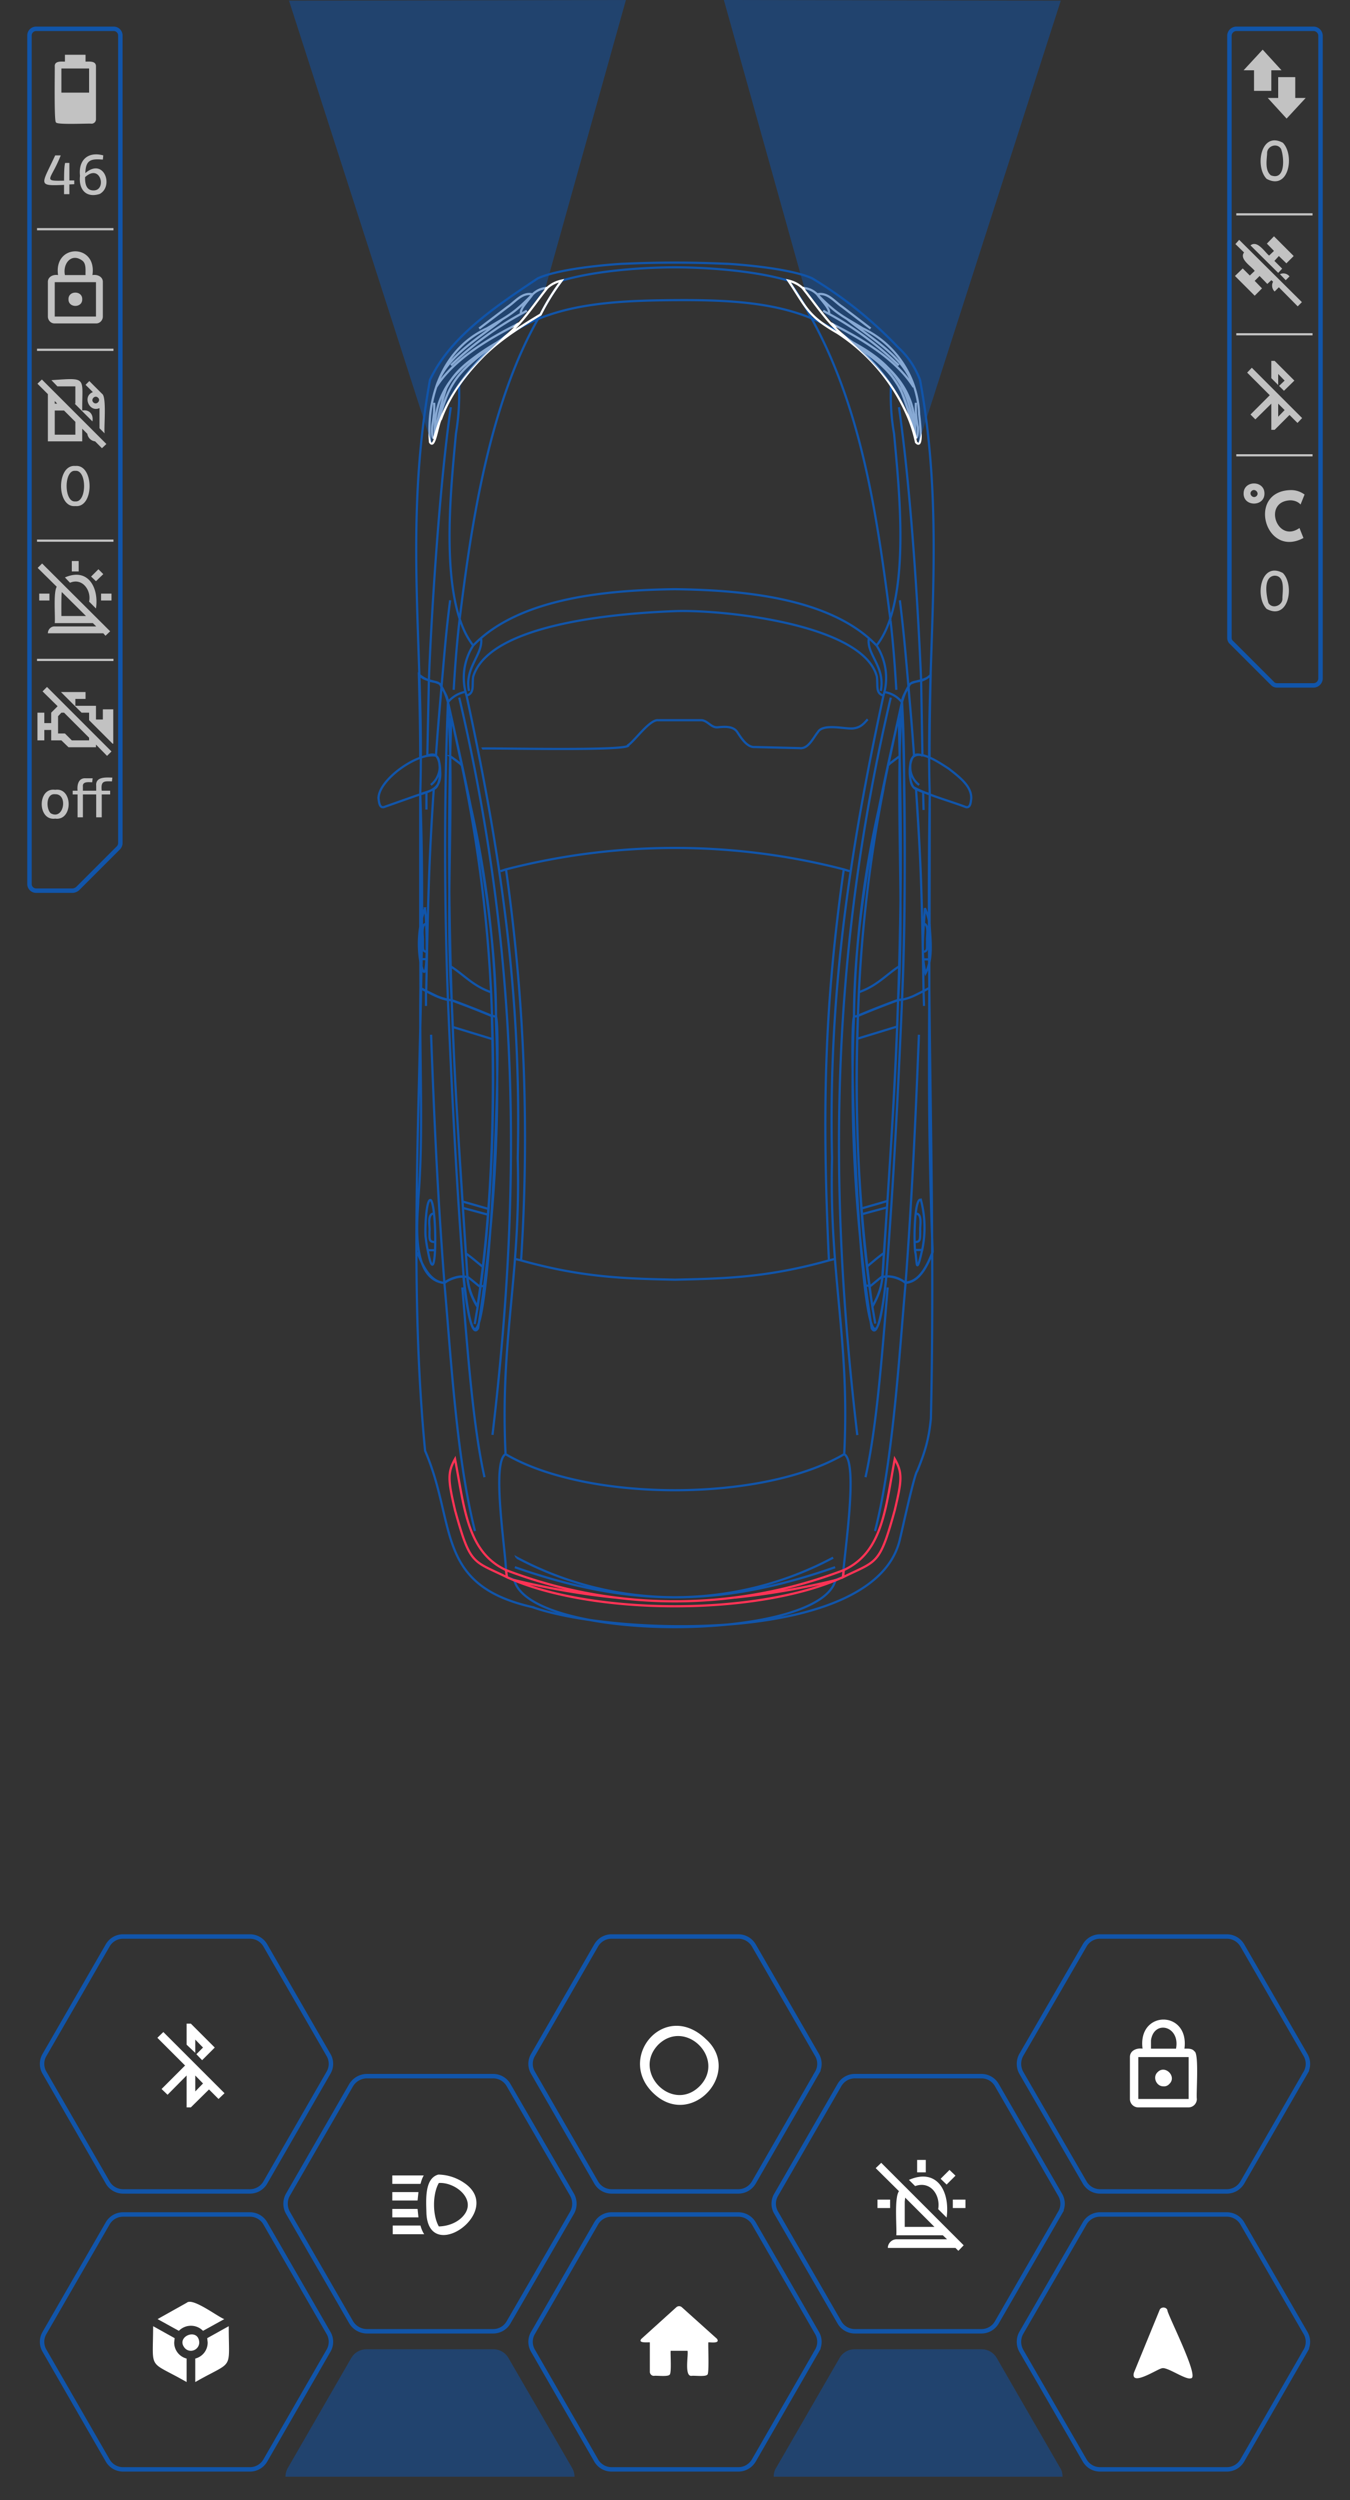 <svg xmlns="http://www.w3.org/2000/svg" xml:space="preserve" id="Layer_1" x="0" y="0" version="1.1" viewBox="0 0 609.1 1127.9"><rect x="0" y="0" width="609.1" height="1127.9" fill="#333333" stroke="none"/><style>.st0,.st2,.st8{fill:none;stroke:#15a}.st0{stroke-width:2}.st7{opacity:.7}.st8{stroke:#fff}.st9{fill:#fff}</style><path d="M553.5 873.6h-57.1a8 8 0 0 0-7 4L460.8 927a8.3 8.3 0 0 0 0 8.1l28.6 49.5a8 8 0 0 0 7 4h57.1c2.9 0 5.5-1.5 7-4l28.5-49.5a7.9 7.9 0 0 0 0-8.1l-28.5-49.4a8.1 8.1 0 0 0-7-4z" class="st0"/><path d="M400.5 580.8c-2.4 28.6-4.8 62.5-10 85.6m4.3 24.3c8.1-31.3 11-80.3 13.8-112M420 304.4c-2.3 2.8-6.9 2.6-9.3 4.1-3.4 4.5-4.2 10.4-5.4 15.7-10 44.4-19.9 90-20 134.4-3.2 10.6 5.1 207.6 14.6 117.3 2.7-.4 7.2 1.4 8.5 2.8 6.6-.2 10.1-8.1 12.4-13.8M240.2 725c-44.3-10-34.1-37.6-48.4-70.5-9.4-97.9 1.6-197.6-2.2-296.2 2-63.7-7.7-120 4.4-186.9 9.1-19.4 29.1-32.8 48.6-45.8 11-5.1 38.9-6.7 38.9-6.6 15.5-.7 30.2-.7 46.1 0 0-.1 27.9 1.5 38.9 6.6a185.2 185.2 0 0 1 38.8 31.2c4.4 4 7.7 9 9.8 14.6 12 65 2.4 124.3 4.4 186.9-1.7 94 2.7 187.8.5 281.7-.9 9-2.5 14.7-6.2 23.7-1.3 1.3-7.5 29.9-7.6 29.9-9.8 48.6-129.1 44.5-166 31.4zm-21.6-58.6c-5.2-23.1-7.6-57.1-10-85.6m5.7 109.9c-8.3-32.8-10.7-76.9-13.8-112m-11.4-274.3c2.3 2.8 6.8 2.6 9.3 4.1 3.3 4.5 4.2 10.4 5.4 15.7 10 44.4 19.9 90 20 134.4 3.1 10.6-5.1 207.7-14.6 117.3-2.7-.4-7.2 1.4-8.6 2.8-6.6-.2-10.1-8.1-12.3-13.8M401.8 280c1.2 10.4 2 20.8 2.6 31.2m11.2-4.2c-1.5-36-4.8-87.2-10-123.3m4.3 126.2c-1.4-15.8-2.1-24.6-3.9-39.1m-4.1 43.9C375 429.3 373.3 533 386.8 647.4M407 316.9c-2-2.6-4.8-4.2-8-4.7m-181.6 25.5c.6-.4 68.3 1.4 66.1-1.6 2.8-1.8 9.7-11.7 13.5-11.2h19c3.2-.2 4.7 3.5 7.8 3.2s7-.6 8.8 2.1 4.5 7.1 8 6.8l20.2.5c3.9.5 6.2-4.8 8.2-7.2 2.3-4.1 12.3-1.3 15.9-1.7s4.9-2.3 6.6-4.1m-186.8-13.3c.6-10.4 1.4-20.8 2.6-31.2m-3.9-96.3c-4.8 32.6-8.6 89.5-9.9 123.3m9.6-36.2c-1.9 14.5-2.5 23.3-3.9 39.1m23 337.4c13.6-114.3 11.9-218-15-332.6m2.8-2.6c-3.1.6-5.9 2.2-7.9 4.7m26.2 391.5c-.4-10.6-6.5-48.7-.2-52.3 36.9 21.7 115.9 21.7 152.8 0 6.5 3.8 0 44.7-.6 55.5l-3.3 1.2c-7 28.4-137.8 28.5-145 0l-3.3-1.2-.4-3.2zm4-1.3c51.5 18.1 92.9 18.1 144.5 0m-143.6-4.3a151.5 151.5 0 0 0 142.7 0M304.5 265.8c-27.9.4-69.5 3.1-91 25.4-16-20.3-9.8-72.7-7.8-95.5a106 106 0 0 0 1.4-21.8c23.5-34.9 55.4-38.2 97.4-38.5s74 3.5 97.5 38.5c-.3 7.3.1 14.6 1.4 21.8 2 22.9 8.2 75.1-7.9 95.5-21.4-22.3-63.1-25-91-25.4zM207.3 280c4.9-39.6 12.8-97.8 36.6-138.1 2.7-5.4 5.9-10.5 9.5-15.3 17-5 39.9-6 51.1-6s34.2 1 51.2 6c3.6 4.8 6.8 9.9 9.5 15.3 23.8 42 30.6 91.6 36.6 138M392.1 287.6c-1.6 7.4 7.5 12.9 5.3 24.1M217 287.6c1.4 7.4-7.6 13.5-5.4 24.1m165.2 256.2-2.8.7m9.3-175.6-2.6-.8M235.1 568.6l-2.8-.7M225.8 393l2.5-.8m-14.8-101c-4.3 6.7-5.4 15-3 22.6 3.7-1.1 2.4-4.4 3-8.6 7.8-24.9 70-28.7 91-29.5s84.6 5.7 91.1 29.4c.6 4.3-.7 7.6 3 8.7a27 27 0 0 0-3.1-22.6m-91 286.1c-22.3-.5-41.5-.9-69.4-8.7a860 860 0 0 0-6.8-176.4 305 305 0 0 1 152.4 0c-8.9 62.9-9.8 109.7-6.7 176.4-27.9 7.8-47.1 8.2-69.5 8.7zm94.1-263.5c-15.7 72.5-24.9 135.6-23.2 208.7-1.3 53.8 8.1 80.9 5.5 133.5-36.9 21.7-115.9 21.7-152.8 0-2.5-52.7 6.9-79.6 5.5-133.5 1.7-73.1-7.4-136.2-23.1-208.7M414.6 466.8c-1.6 40.5-3.1 72.8-6 111.9m8.1-131.6.2 6.7M398.1 576c-.4 4.5-1.4 8-4.5 13.5a728.6 728.6 0 0 1-6.5-131.2l-1.8.3c-2 47 .7 94.1 8 140.6 3.5 6.4 6.3-19.9 6.6-23.3l-1.8.1zm14.6-15.7c2.7 0 2.4-1.1 2.5-5-.3-1.6 1.2-7.8-1.9-7.8m2.8 16.4h-3.2m-14.8 12c-.1-.2-5.1 4.1-5.2 4.1h-2.2m-3.9-111.4c-.9 37.9.7 81.9 6.8 120.8 5.4-9.5 4.4-13.8 5.3-24.1 2.1-34.1 4.7-69.1 5.9-102.2l-18 5.5zm12.1 96.7c-1.2.5-7.7 6.1-7.7 6.1m-2.5-23.6 11.5-3.1m.2-2.9-11.8 3.4m16.6-94.1a399 399 0 0 0-18.1 7.1l-.3 10.4 18-5.5.4-12zm1.8-.2-1.8.2c-1.3 40.6-4.3 83.4-7.1 124.8h1.8c3.3-43.9 5.1-78.5 7.1-124.9v-.1zm13.8 113.9c-2.3 5.7-5.8 13.6-12.4 13.8a13 13 0 0 0-8.5-2.8c3.3-43.8 5.1-78.4 7.1-124.8 5-1.1 7.7-3 12.3-5.3-.3 43-.2 74.4 1.5 119.2v-.1zm-5.3-23.5c-3.1-1.6-3.3 21.4-2.4 24.2l.5 4.5c.5 3.5 2.3-5.7 2.5-6.2a49 49 0 0 0-.6-22.5zm-21.9 48.1 1.3 7.7M416.2 340.8c-1.7-.5-2.9-.6-3.8.1-.8-11.4-1.3-17-2.5-30.8.7-2.8 2.9-2.3 5.7-3.1l.6 33.8zm-8.3 14.5c.1-12.8-.2-25.7-.9-38.5-3.2 44.8 1.2 90.4-1.8 134.4l1.8-.2c1.4-32.1 1.4-60.3.9-95.7zm8.4 68.3c-.8-32-1-35.8-3-67.7-3.4-.8-3.8-12.2-.9-15-.8-11.4-1.3-17.2-2.5-31-1.2 2.1-2.9 4.7-2.9 6.9 1.7 45.1 1.6 91.5 0 134.2 4.9-1.2 5-1.7 9.7-3.9l-.4-23.5zm-17.9-66.7a452.8 452.8 0 0 0-13.1 101.7l1.6-.2h.2c1.1-34.6 4.9-69 11.6-102.9l-.3 1.4zm29.7-10.1c-4.8-3.1-17.7-12.1-17.4-.6-.3 4.6.1 8.2 1.9 9.2 7.3 3.7 15.6 5.8 23.2 8.7 2.1.5 2.2-2.3 2.4-3.9.2-5.3-4.8-9.3-10.1-13.4zm-17.4-.6c0 3.1 1.5 6 4 7.9m-8.8-13c-.5.6-5.7 3.8-5.3 4.7a645 645 0 0 0-13.5 112.5c6-2.5 12-4.9 18.1-7.1 1.3-36.5 1.6-72.2.7-110.1zm-.4-17.9-4.7 21.8 5.1-3.9-.4-17.9zm-18 124.4c8.3-2.9 12.2-7.8 18.1-11.6m13.8-2v-17.2l.1-58.5c-2.1-.8-4.2-1.2-6.2-2.4 2.5 36.2 2.7 53.9 3.4 91.2l2.6-1.4V434h.1zm0-17.2c-.4-2.4-1.1-4.8-2.1-7.1-.5 9.7-2 20.1.3 29.3 3.4-6.5 2.2-15 1.8-22.2zm-2.9 12.6c2.2-.3 1.7-1.5 1.8-5-.3-1.4 1.1-7.3-1.5-7.7m-.1 16.1h2.9m-3.1-75.5.2 8.1m2.7-23.4c0-13.1.2-25.5.5-37.5a10.6 10.6 0 0 1-4.3 2.6M200.5 578.7c-3-39.1-4.5-71.4-6-111.9m-2.3-13v-6.7m16.9 128.8c.3 3.6 3 29.5 6.6 23.3 7.3-46.5 10-93.6 8-140.6l-1.8-.3c1.3 41.9.1 88.4-6.5 131.2a29.8 29.8 0 0 1-4.6-13.5l-1.7-.1zm-13.4-28.4c-3.1 0-1.6 6.2-1.9 7.8 0 3.9-.3 5 2.5 5m-.3 3.7h-3m25.3 16.2h-2.1c-.1 0-5.1-4.3-5.3-4.1m-6.6-112.8c1.2 33.1 3.8 68.1 5.9 102.2.9 10.3-.2 14.6 5.3 24.1 6.1-38.9 7.6-82.9 6.8-120.8l-18-5.5zm13.6 108.3s-6.6-5.6-7.7-6.1m-1.4-20.6 11.5 3.1m.2-2.6-11.9-3.4m-4.8-90.7.5 12 18 5.5-.3-10.4c-6-2.5-12.1-4.9-18.2-7.1zm-1.7-.2c2 46.4 3.8 81 7.1 124.9h1.7c-2.7-41.4-5.7-84.1-7.1-124.8l-1.7-.1zm-13.4 90.1c2.5-29.6.5-61.9 1-95.4 4.6 2.3 7.4 4.2 12.4 5.3 2 46.4 3.8 81 7.1 124.9-2.7-.4-7.2 1.4-8.6 2.8-16.6-1.6-11.6-33.4-11.9-37.7v.1zm3.4 17.2c.2 1.9.5 3.8.9 5.6 4 21.9 4.4-18.1 1.5-22.5-2.3-1.9-2.9 14.8-2.4 16.9zm22.1 38.9 1.3-7.7M193.5 307c2.8.9 5 .3 5.7 3.1-1.2 13.8-1.7 19.4-2.5 30.8-1-.7-2.1-.6-3.9-.1l.7-33.8zm8.6 143.8v.2l1.7.2c-3-44.6 1.4-90.1-1.7-134.4-1.8 45.1-1.6 91.4 0 134zm-9.8-3.7c4.8 2.2 4.9 2.7 9.8 3.9-1.6-42.7-1.8-89 0-134.1 0-2.3-1.7-4.9-2.9-7-1.2 13.8-1.7 19.6-2.5 31 2.9 2.8 2.4 14.1-1 15-2.4 36.2-2.6 53.9-3.4 91.2zm18.1-91.7A645.8 645.8 0 0 1 222 458.3l1.8.3c-.6-34.8-5.1-69.4-13.4-103.2zm-39.6 4.8c.2 1.6.4 4.4 2.4 3.9l13.3-4.7c7.1-2.6 13.5-2.6 11.9-13.2-.2-2.7-.4-4.4-1.8-5.3-8.4-1.6-26 11.1-25.8 19.3zm23.6-6.1c2.4-1.9 3.9-4.8 4-7.9m5.4 105c6.1 2.2 12.2 4.6 18.2 7.1a643.8 643.8 0 0 0-13.5-112.4c.4-1-4.9-4.3-5.4-4.8-.8 37.9-.5 73.6.7 110.1zm-.7-110.1 5.2 3.9-4.7-21.8-.5 17.9zm.3 94.9c6 3.8 9.9 8.7 18.1 11.6m-31.8-1.9 2.6 1.4c.8-37.3 1-55 3.4-91.2-1.9 1.2-4 1.6-6.1 2.4v58.5l.1 28.9zm0-11.7c3.9 17.1 2.9-20.8 2-24.2a48.6 48.6 0 0 0-2 24.2zm2.6-17.3c-2.6.4-1.3 6.3-1.5 7.7.1 3.5-.4 4.7 1.7 5m-3 3.3h2.9m0-67.5v-8m1-50.3a15 15 0 0 1-4.4-2.6c.3 12.1.6 24.4.6 37.5" class="st2"/><path class="st8" d="M414.7 187a44.7 44.7 0 0 0-25.5-38.9c-9-5.5-11.5-6.2-20.5-15.3a9.6 9.6 0 0 0-6.6-2.9 14 14 0 0 0-6.4-3.3c8.3 12.4 8.6 15.8 22.2 23.6a85.4 85.4 0 0 1 32.2 38.8c1.4 3.4 2.4 6.9 3.2 10.5 2.9 3.2 2.2-5.9 1.4-12.5zm-8.5-11.6c-7-11-6.7-9.3-21.2-20.8 17.4 10.2 28.8 21.6 27.9 42-1.7-7.2-3.9-14.3-6.7-21.2zm6.7 21.2c-5.8-22.8-7.4-27.1-27.9-42 19.6 10.7 25.4 21.4 27.9 42zm0 0c1.2 2.9 1.4-3.3 1.2-4.1-.7-3.5-1-7.2-.9-10.8M385 154.6c-10.3-6.7-14.8-14.6-22.9-24.7m6.6 2.9c2.3 3.1 6 6.7 5.3 8.7m-2.6-1.3c12.5 6.5 24 14.8 34.1 24.6M382.3 144c11.6 9.3 25.7 17 29.9 30.6-7.8-12.4-23.2-21.7-37.8-29m-5.7-12.8c4.7-1.1 7.8 3.3 11.3 5.6l12.8 9.8M194 199.4c2.2 3.9 3.6-9 5-10.4 3.7-10.1 9.8-18.6 17.6-26.8s16.8-14 27.3-20.3c2.7-5.4 5.9-10.5 9.5-15.3-2.4.5-4.7 1.6-6.5 3.3a9.8 9.8 0 0 0-6.6 2.9c-8.9 9.1-11.4 9.8-20.5 15.3-20.5 9.4-27.5 32-25.8 51.3zm2.2-2.8c-.9-20.4 10.4-31.7 27.9-42-20.5 14.9-22.1 19.3-27.9 42zm5.1-21.4c4.6-9.1 12.4-14 22.8-20.6-20.5 14.9-22.1 19.3-27.9 42 1.1-7.3 2.8-14.4 5.1-21.4zm-5.4 6.5c.2 5.3-.7 8.5-.9 10.8s0 7 1.2 4.1m50.7-66.7c-8.1 10.2-12.4 17.9-22.8 24.7m11-13.1c-.7-2 3-5.6 5.2-8.7m-36.8 32a147.8 147.8 0 0 1 34.2-24.6m-3 5.4c-14.7 7.4-30 16.5-37.9 29 4.2-13.6 18.3-21.3 29.9-30.6m-10.5 4.2 12.9-9.8c3.4-2.3 6.6-6.7 11.2-5.6"/><path fill="none" stroke="#f35" d="M377.1 712.8c-15 3.7-30.2 6.3-45.5 7.9m-99.6-7.9c15 3.7 30.2 6.3 45.5 7.9m-48.8-9.2c38 17.4 113.1 17.6 151.6 0l.4-3.2a213 213 0 0 1-152.4 0l.4 3.2zm175-30.2c-6.9 25-7.9 22.6-23.3 30.2l.3-3.2c17.7-8.1 18.9-28.4 23-50.1 3.6 6.3 3.2 9.7 0 23.1zm-198.4 0c6.9 25 7.9 22.6 23.4 30.2l-.4-3.2c-17.6-8.1-18.8-28.4-23-50.1-3.5 6.3-3.1 9.7 0 23.1z"/><path fill="#15a" d="M194.7 200.1 130.4.3l152-.3-36.3 129.8c-21.4 30.7-42.3 34.8-51.4 70.3zm219.7 0L478.6.3l-152-.3 36.3 129.8c21.5 30.7 42.3 34.8 51.5 70.3z" opacity=".5"/><path d="M112.7 873.6H55.6a8 8 0 0 0-7 4L20.1 927a7.9 7.9 0 0 0 0 8.1l28.5 49.5a8 8 0 0 0 7 4h57.1a8 8 0 0 0 7-4l28.5-49.5a7.9 7.9 0 0 0 0-8.1l-28.5-49.4a8 8 0 0 0-7-4zm463.5-564.4h16.6a3.2 3.2 0 0 0 3-3V16a3.2 3.2 0 0 0-3-3h-35.1a3.2 3.2 0 0 0-3 3v271.7c0 .8.3 1.6.9 2.1l18.5 18.5c.5.6 1.3.9 2.1.9z" class="st0"/><path d="M32.9 401.8H16.3a3 3 0 0 1-3-3V16a3 3 0 0 1 3-3h35a3 3 0 0 1 3 3v364.3c0 .8-.3 1.5-.8 2.1L35 400.9a4 4 0 0 1-2.1.9z" class="st0"/><g class="st7"><path d="M557.8 96.7h34.4m-34.4 54.1h34.4m-34.4 54.6h34.4" class="st8"/><path d="M16.7 103.4h34.5m-34.5 54.4h34.5m-34.5 86.1h34.5m-34.5 53.8h34.5" class="st8"/><path d="M576.7 34.8v9.4H572l8.5 9.3 8.6-9.3h-4.7v-9.4zm.8 88.9 2.6 2.7 1.7-1.7a3.5 3.5 0 0 0-4.3-1zm1.8 52.6 4.7-4.6-8.9-8.9h-1.5v7.8l3.1 3.1v-5l2.9 3-2.5 2.4zm-4.2 17.6 6.7-6.7 3.6 3.6 2.1-2.2-22.7-22.7-2.1 2.2 10.2 10.2-8.7 8.7 2.2 2.2 7.2-7.1v11.8h1.5zm1.6-11.8 2.9 2.9-2.9 3v-5.9zm-1.9-75.5-3.2 3.3 3.2 3.3-2.2 2.1c-2-1.6-5.3-7.1-8.4-4.6l12.5 12.4 1.8-1.9-3.5-3.5 2-2.2 3.4 3.3 3.3-3.3-8.9-8.9zm4 151.9c-10-5.4-12.7 10.8-7.3 16.2 10 5.4 12.7-10.8 7.3-16.2zm-.2 11.3c.3 3.4-4.6 5.2-6.3 2.2-1-3.5-2.4-11.9 2.8-12.3 4.8.1 3.6 6.8 3.5 10.1zm-8.1-47.2c0-6-9.4-6-9.4 0-.1 6.1 9.5 6.1 9.4 0zm-3.6 1.2c-1.5 1.4-3.7-.9-2.2-2.3s3.7.9 2.2 2.3zm4.6-143.1c10.1 5.4 12.7-10.8 7.3-16.3-10-5.4-12.7 10.9-7.3 16.3zm.2-11.4c-.2-3.4 4.5-5.1 6.3-2.1 1.4 3.8 2.1 14.4-4.6 11.9-2.7-2.2-1.9-6.7-1.7-9.8zm10.4 156.4c1.8 0 3.5.6 4.7 1.9l1.8-4.5a10.2 10.2 0 0 0-6.5-2c-19.6.7-11.3 30.9 6 21.6l-1.8-4.5c-10.1 7.1-16.7-11.9-4.2-12.5zm-21.4-104.6-3.5 3.4 8.9 8.9 3.3-3.3-3.3-3.4 2.2-2.2 3.5 3.6 1.8-1.7.8.7c-.8 1.4-.5 3.3.7 4.4l1.9-1.9 8.5 8.6 1.9-1.9-28.3-28.1-1.7 1.9 3.9 3.8c-2.3 3 3.4 6.3 4.8 8.3l-2.2 2.1-3.2-3.2zm5.1-80.1h7.8v-9.3h4.6l-8.5-9.3-8.6 9.3h4.7zM17.7 267.8h4.6v3.1h-4.6zM36.1 79.3c-.7 6 2.6 10.2 8.9 8.2 6.5-3.6 1.8-16.6-6.5-9.4.2-6.1 2.6-6.5 7.9-6.1l.2-1.9c-7-1.9-11.3 2.2-10.5 9.2zm6 6.6c-3.1 0-3.8-2.9-3.7-6 7.1-6.4 9.9 6.2 3.7 6zm5.5 200.9 2.1-2L19 254.2l-2 2 8.6 8.5c-1.6 2.6-.6 13.4-.9 16.4h17.2l1.5 1.5H24.7c-1.7-.1-3.1 1.4-3.1 3.1h25l1 1.1zm-19.9-8.9c0-1-.1-10 .2-10.8l10.9 10.8H27.7zm1.6-17.4 2.3 2.4c5.5-2.4 9.7 3.4 8.6 8.5l3.1 3.1c1.4-9.3-3.5-18.6-14-14zm16.3 7.3h4.7v3.1h-4.7zm-13.2-14.7h3.1v4.7h-3.1z" class="st9"/><path d="m44.4 256.8-3.3 3.3 2.2 2.1 3.3-3.2zM34 210.2c-8.6-.8-8.6 19 0 18.1 8.6.9 8.5-18.9 0-18.1zm0 16c-5.2.6-5.3-14.4 0-13.8 5.3-.5 5.2 14.3 0 13.8zm-.3-44.1 8 8c.6-3.1-1.4-5.5-4.6-4.9-.1-15.2 2.5-14.8-13.9-13.7l2.7 2.8H34v7.8h-.3zm-8.8 174.2c-8.1-1.2-8.1 14.1 0 13 8.1 1.1 8.1-14.2 0-13zm-2 10.6c-2.2-2-2.2-9.1 2-8.6 5.9-.2 4 11.9-2 8.6zm-1.3-167.8h15.5v-5.7l2.3 2.3a4 4 0 0 0 3.5 3.4l3.1 3.1 2-1.9-29.1-29.1-2 1.9 4.7 4.7v21.3zm3.1-18.2 1.1 1.2h-1.1v-1.2zm0 4.3h4.2l5.1 5.1v5.8h-9.3v-10.9zM20 329.3h3.1v4.7h4.6l3.2 3.1h12.4v-1.2l5 5.1 2-2-29.1-29.1-2 2 6.8 6.7-2.9 2.9v4.7H20v-4.7h-3.1V334H20v-4.7zm6.2-6.2 1.5-1.6h1.2l11.3 11.3v1.2h-7.8l-3.1-3.1h-3.1v-7.8zm20.2-3.1v4.6h-3.1v-6.2H34v-3.1h4.6v-3.1H27.5l9.3 9.3h3.4v3.4l10.6 10.6h.3V320zm-3 34.5v2.2h-6v-1.8c-.3-2.5 2.6-2 4.2-2l.2-1.8h-3.2c-3.2-.2-3.9 3-3.6 5.6h-2.2v1.7H35v10.3h2.4v-10.3h6v10.3h2.5v-10.3h3.8v-1.7h-3.8c-.5-4.5 1.1-4.3 4.6-4.2l.2-1.7c-2.8-.1-7.7-.5-7.3 3.7zM28.9 83.4v4.2h2.4v-4.4l2.2-.1v-1.7h-2.2v-7.9h-1.9c-.4 1.1-.5 4.6-.5 8-10.1.2-5.9-.1-1.5-11.4h-2.5c-6.1 13.2-8.3 13.9 4 13.3zm2 51.6c-.1 4 6.3 4 6.2 0 .1-4-6.3-4-6.2 0zM24.7 145.9h18.6c1.7.1 3.1-1.4 3.1-3.1v-15.5c.1-2.5-2.5-3.6-4.7-3.2 2.2-14.3-17.6-14.3-15.5 0-2.1-.4-4.7.7-4.6 3.2v15.5c0 1.7 1.4 3.2 3.1 3.1zm12.6-28.2c1.7 1.5 1.2 4.4 1.3 6.4h-9.3c-1.1-5.2 3-10.3 8-6.4zm-12.6 9.6h18.6v15.5H24.7v-15.5zm21.4 50.4-5.8-5.8-1.7 1.7 3.3 3.3c-4.8 1.8-1.7 9.3 3 7.2v9.1l2.3 2.3c-.4-2.2 1-16.4-1.1-17.8zm-3.9 3.9c-1.5-1.3.6-3.6 2-2.2 1.5 1.2-.6 3.5-2 2.2zM25.3 55.2c0 1.2 15.1.4 15.9.6a2 2 0 0 0 2.1-2.1V29.9c0-2.5-3-2.1-4.7-2.1v-3.1h-9.3v3.1c-1.6 0-4.7-.4-4.6 2.1.1.3-.4 26 .6 25.3zm2.4-24.3h12.5v10.9H27.7V30.9z" class="st9"/></g><path d="M333.1 873.6H276a8 8 0 0 0-7 4L240.5 927a7.9 7.9 0 0 0 0 8.1l28.5 49.5a8 8 0 0 0 7 4h57.1c2.9 0 5.5-1.5 7-4l28.5-49.5a7.9 7.9 0 0 0 0-8.1l-28.5-49.4a8.1 8.1 0 0 0-7-4zM112.7 999H55.6a8 8 0 0 0-7 4l-28.5 49.4a7.9 7.9 0 0 0 0 8.1l28.5 49.5a8 8 0 0 0 7 4h57.1a8 8 0 0 0 7-4l28.5-49.5a7.9 7.9 0 0 0 0-8.1l-28.5-49.4a8 8 0 0 0-7-4zm220.4 0H276a8 8 0 0 0-7 4l-28.5 49.4a7.9 7.9 0 0 0 0 8.1L269 1110a8 8 0 0 0 7 4h57.1c2.9 0 5.5-1.5 7-4l28.5-49.5a7.9 7.9 0 0 0 0-8.1l-28.5-49.4a8.1 8.1 0 0 0-7-4zm220.4 0h-57.1a8 8 0 0 0-7 4l-28.6 49.4a8.3 8.3 0 0 0 0 8.1l28.6 49.5a8 8 0 0 0 7 4h57.1c2.9 0 5.5-1.5 7-4l28.5-49.5a7.9 7.9 0 0 0 0-8.1l-28.5-49.4a8.1 8.1 0 0 0-7-4zM222.5 936.6h-57a8.4 8.4 0 0 0-7.1 4.1l-28.5 49.4a8.3 8.3 0 0 0 0 8.1l28.5 49.4a8.4 8.4 0 0 0 7.1 4.1h57a8 8 0 0 0 7-4.1l28.6-49.4a8.3 8.3 0 0 0 0-8.1l-28.6-49.4a8 8 0 0 0-7-4.1zm220.3 0h-57.1a8 8 0 0 0-7 4.1l-28.5 49.4a7.9 7.9 0 0 0 0 8.1l28.5 49.4a8 8 0 0 0 7 4.1h57.1a8 8 0 0 0 7-4.1l28.5-49.4a7.9 7.9 0 0 0 0-8.1l-28.5-49.4a8 8 0 0 0-7-4.1z" class="st0"/><path fill="#15a" d="M229.5 1063.9a7.9 7.9 0 0 0-7-4.1h-57a8 8 0 0 0-7.1 4.1l-28.5 49.4a8 8 0 0 0-1.1 4h130.4a8 8 0 0 0-1.1-4l-28.6-49.4zm220.3 0a7.9 7.9 0 0 0-7-4.1h-57.1a7.9 7.9 0 0 0-7 4.1l-28.5 49.4a7.1 7.1 0 0 0-1.1 4h130.3c0-1.4-.3-2.8-1.1-4l-28.5-49.4z" opacity=".5"/><path d="m72.9 942.4 2.7 2.6 8.6-8.7v14.4h1.9l8.2-8.1 4.3 4.3 2.7-2.6-27.6-27.6-2.7 2.6 12.5 12.5-10.6 10.6zm15.2-6.1 3.5 3.6-3.5 3.6v-7.2zm0-10.2-3.9-3.7v-9.5h1.9l10.8 10.8-5.7 5.7-2.6-2.7 3-3-3.5-3.6v6zm434.2 8.7c3.4-3.5 8.8 2 5.3 5.3-.7.8-1.7 1.2-2.7 1.1-3.2 0-5-4.2-2.6-6.4zm16.6-9.4c-1-1.4-3-1.2-4.5-1.2 2.3-17.5-21.2-17.5-18.9 0-2.6-.4-5.7.8-5.7 3.8v18.9c0 2.1 1.7 3.8 3.8 3.8h22.7a3.8 3.8 0 0 0 3.7-3.8c-.4-1.9 1.1-20.6-1.1-21.5zm-19.6-4.9c1.3-9.5 13.3-6.6 11.3 3.7h-11.3v-3.7zm17 26.4h-22.7V928h22.7v18.9zm-217.9-27.1c-18.9-18-41.3 9.4-22.6 25.4 16.9 14.5 39.2-10.6 22.6-25.4zm-2.7 21.3c-12.3 12.3-30.7-6.3-18.7-18.7 12.3-12 30.7 6.4 18.7 18.7zm221.6 131.8c-2.3.9-10.9-5.4-13.1-4.5-1.8.2-14.2 8.5-12.6 2l11.6-28.3c.6-1.5 2.9-1.5 3.5 0-.4 1.2 14.9 30.9 10.6 30.8zM84.2 1064v10.6c-17.6-10.1-15.2-4.6-15.1-25.2l9.7 5.4-.2 1.9a7.4 7.4 0 0 0 5.6 7.3zm1.9-3.5c-1 0-1.9-.4-2.6-1.1-4.7-5.2 6-9.7 6.4-2.7 0 2.1-1.7 3.8-3.8 3.8zm15.1-14.3-9.6 5.3a7.6 7.6 0 0 0-10.9 0l-9.6-5.3 13.2-7.4c2.7-2.4 14.3 6.6 16.9 7.4zm-7.7 8.6 9.7-5.4c0 20.6 2.6 15.1-15.1 25.2V1064a7.4 7.4 0 0 0 5.6-7.3l-.2-1.9zm230 .3c1.5 2.3-2.9 1.5-3.9 1.6-.2.6.5 14.7-.5 14.6-.8 1-5.9.3-7 .5-3.5.5-1.4-9.6-1.9-11.3h-7.6c-.2.9.5 10.3-.5 10.8-.8 1-5.9.3-7 .5-1 .1-1.9-.8-1.9-1.8v-13.3c-.9-.1-5.6.5-3.8-1.6l15.7-14.2c.7-.7 1.9-.7 2.6 0l15.8 14.2zm-135.1-62.4H177v-3.8h11.8l-.4 3.8zm1.3-7.5H177v-3.8h14.2c-.6 1-1 2.1-1.3 3.2l-.2.6zm-.9 15.1H177v-3.8h11.4l.2 1.9.2 1.9zm20.4-15.7a21.3 21.3 0 0 0-11.4-3.6c-6.5 1.7-5.5 12.1-5.4 17.6 1.2 23.4 36-1.4 16.8-14zm-.3 15.2c-2.7 3-6.9 4.5-10.9 4.6-2.9-5-2.9-14.6 0-19.6 7.6-.5 17.5 7.7 10.9 15zm-19.2 4.2c.4 1.4.9 2.7 1.7 3.9h-14.2v-3.9h12.5zm-.9-3.7zM417.7 980h-3.9v-5.6h3.9v5.6zm9.4 5.5-2.7-2.6 4-4 2.7 2.6-4 4zm-14.2.7-2.8-2.8c12.9-5.6 18.6 5.5 17 17l-3.8-3.8c1.1-6.4-3.5-12.9-10.4-10.4zm-11.3 9.9h-5.7v-3.8h5.7v3.8zm28.3-3.8h5.7v3.8h-5.7v-3.8zm-34.8-14.2 10.5 10.4c-2.2 3-.9 16.4-1.2 19.9h21l1.9 1.8h-22.9c-2 0-3.9 1.9-3.8 3.9h30.5l1.3 1.3 2.4-2.5-37.2-37.2-2.5 2.4zm13.1 15.1.2-1.8 13.2 13.2h-13.4v-11.4z" class="st9"/></svg>